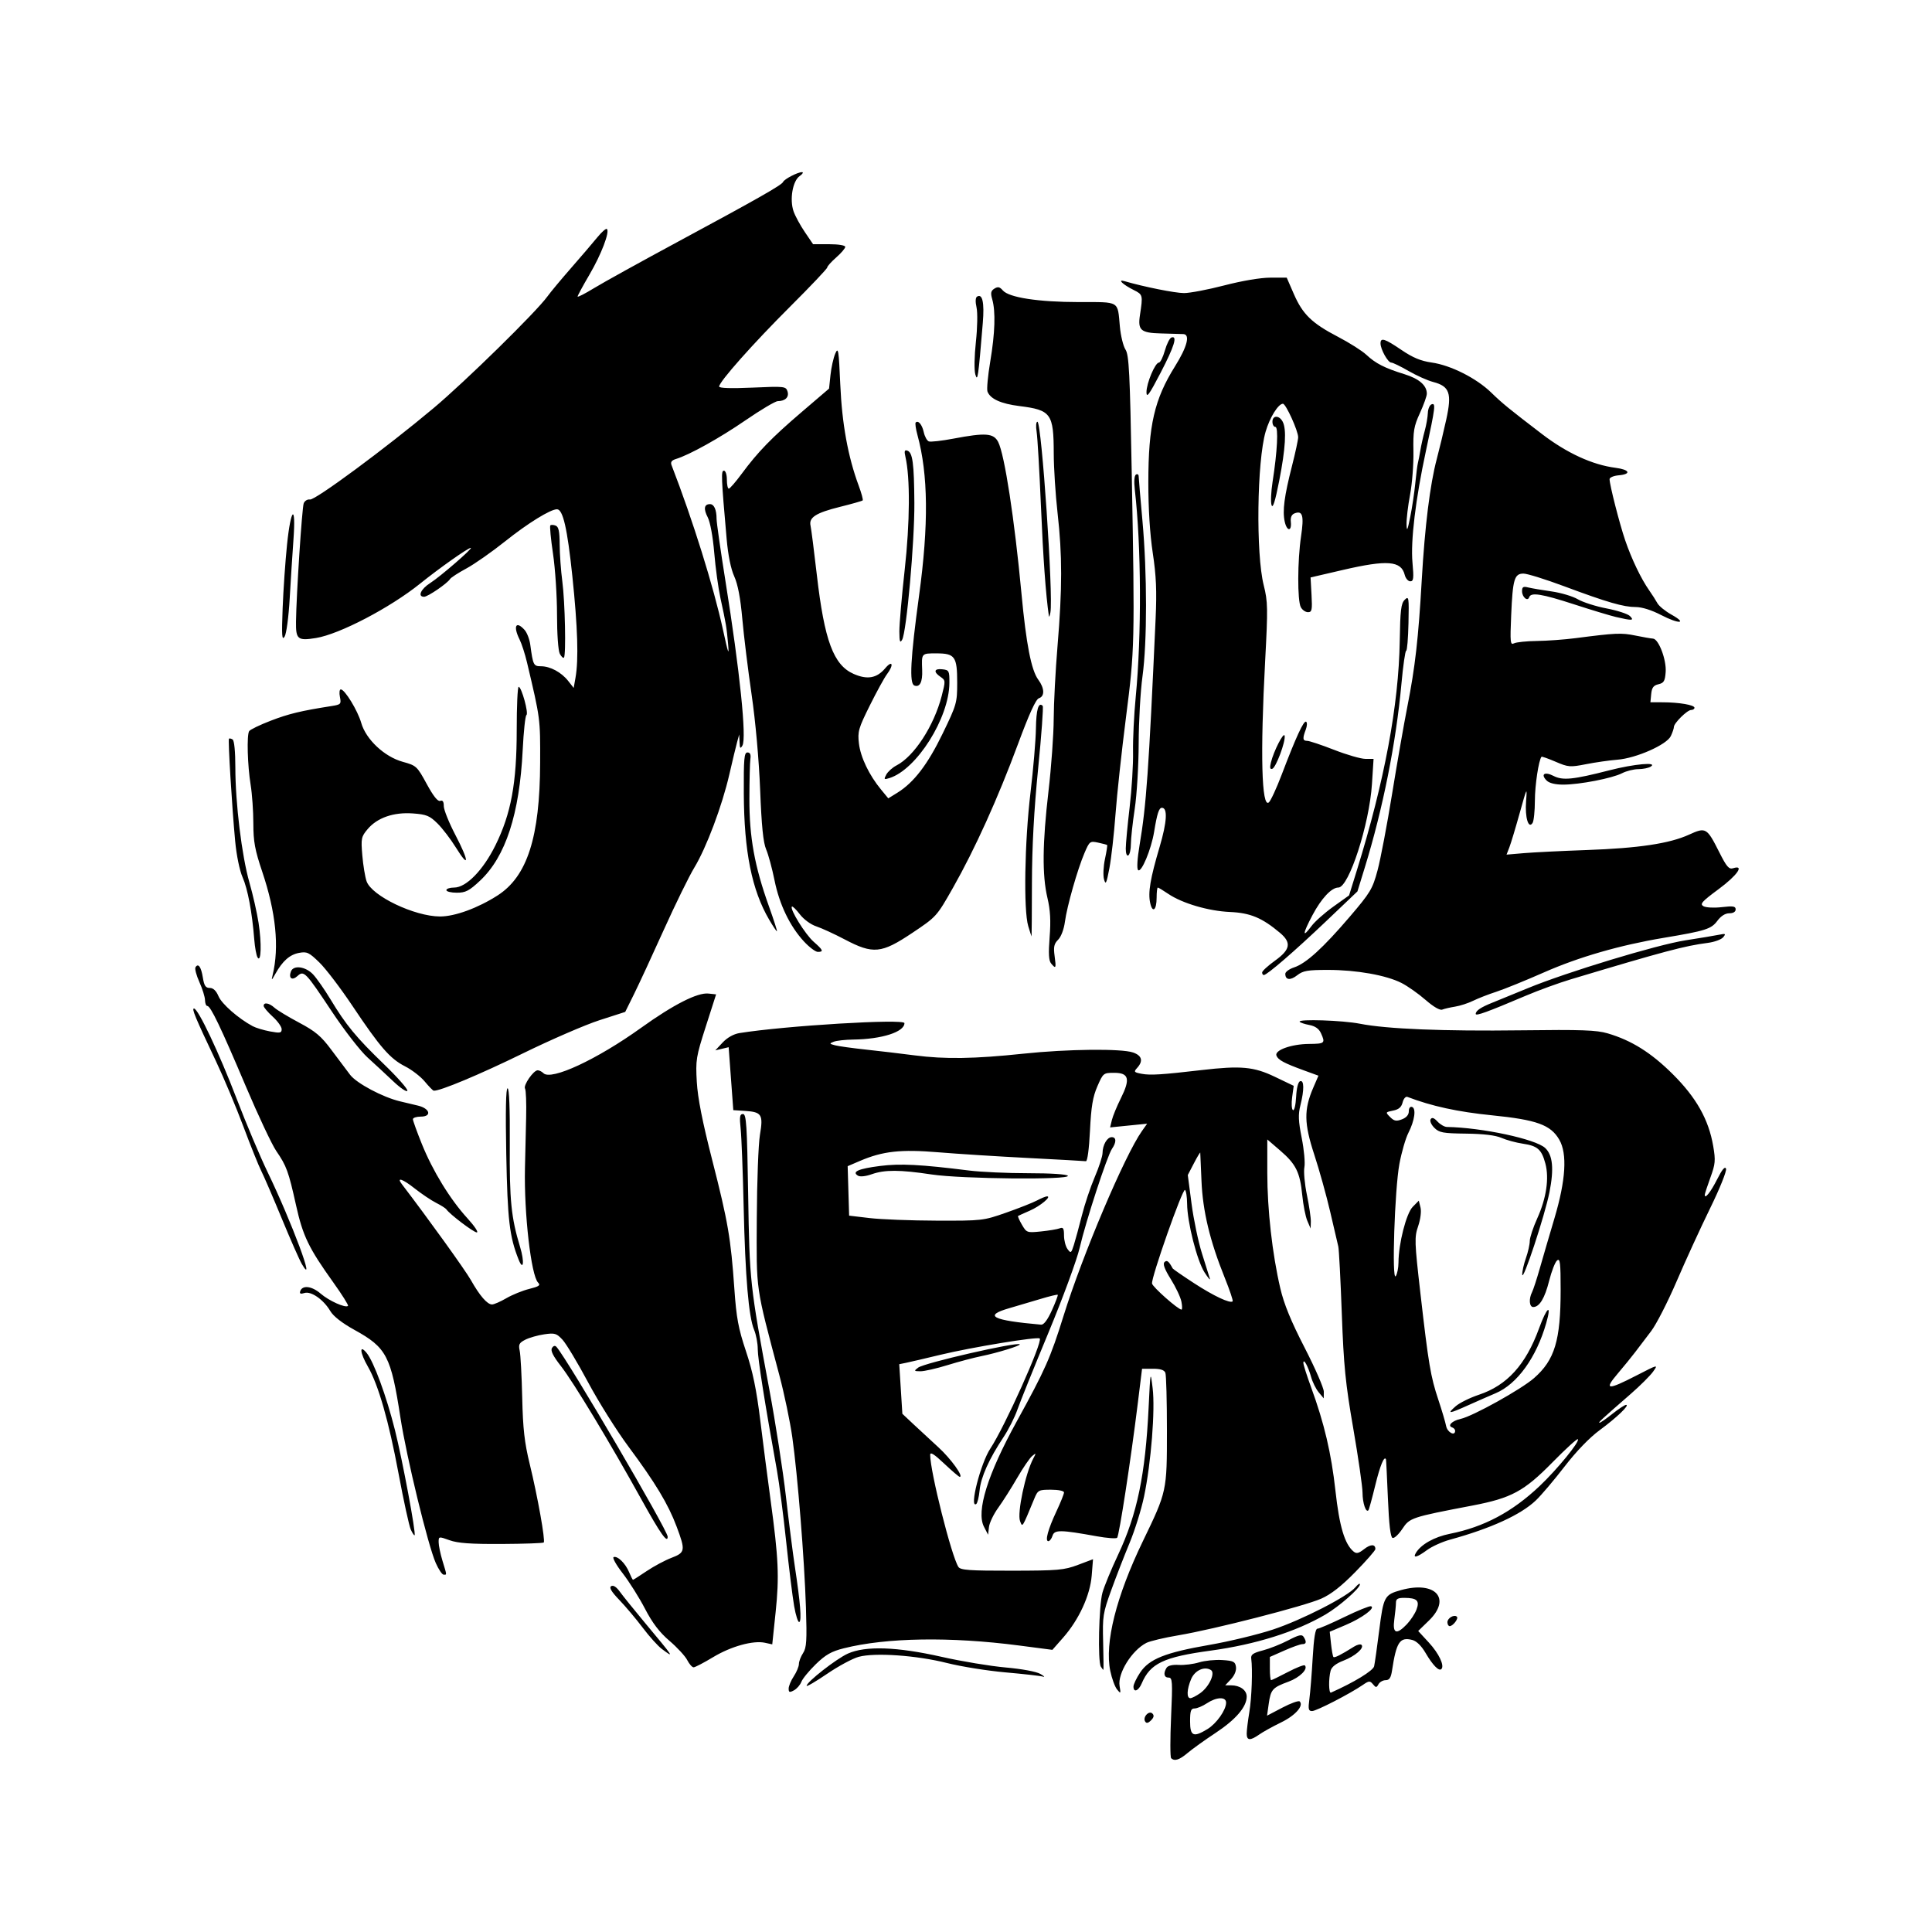 <?xml version="1.0" encoding="UTF-8" standalone="no"?>
<!-- Created with Inkscape (http://www.inkscape.org/) -->

<svg
   xmlns:dc="http://purl.org/dc/elements/1.1/"
   xmlns:cc="http://creativecommons.org/ns#"
   xmlns:rdf="http://www.w3.org/1999/02/22-rdf-syntax-ns#"
   xmlns:svg="http://www.w3.org/2000/svg"
   xmlns="http://www.w3.org/2000/svg"
   xmlns:sodipodi="http://sodipodi.sourceforge.net/DTD/sodipodi-0.dtd"
   xmlns:inkscape="http://www.inkscape.org/namespaces/inkscape"
   version="1.1"
   id="svg2"
   width="600"
   height="600"
   viewBox="0 0 600 600"
   sodipodi:docname="juicehead.svg"
   inkscape:version="0.92.4 (5da689c313, 2019-01-14)">
  <defs
     id="defs6" />
  <sodipodi:namedview
     pagecolor="#ffffff"
     bordercolor="#666666"
     borderopacity="1"
     objecttolerance="10"
     gridtolerance="10"
     guidetolerance="10"
     inkscape:pageopacity="0"
     inkscape:pageshadow="2"
     inkscape:window-width="640"
     inkscape:window-height="480"
     id="namedview4"
     showgrid="false"
     fit-margin-top="0"
     fit-margin-left="0"
     fit-margin-right="0"
     fit-margin-bottom="0"
     inkscape:zoom="0.34"
     inkscape:cx="186.45988"
     inkscape:cy="304.11765"
     inkscape:current-layer="svg2" />
  <path
     style="fill:#000000;stroke-width:1"
     d="m 363.704,546.008 c -0.307,-0.307 -0.312,-6.061 -0.012,-12.787 0.493,-11.055 0.419,-12.229 -0.774,-12.229 -1.427,0 -1.701,-1.358 -0.618,-3.066 0.416,-0.656 1.877,-0.993 3.784,-0.874 1.709,0.107 4.545,-0.248 6.304,-0.789 1.758,-0.541 4.995,-0.867 7.193,-0.724 3.495,0.226 4.029,0.494 4.262,2.135 0.16,1.132 -0.449,2.638 -1.538,3.796 l -1.803,1.92 h 1.79 c 2.813,0 4.882,1.486 4.882,3.506 0,3.182 -3.386,7.13 -9.67,11.279 -3.33,2.198 -7.219,4.985 -8.642,6.194 -2.593,2.201 -4.111,2.684 -5.155,1.64 z m 11.288,-9.028 c 2.803,-1.709 5.779,-5.926 5.784,-8.196 0,-1.908 -2.957,-1.809 -5.991,0.2 -1.319,0.873 -3.027,1.59 -3.796,1.593 -1.145,0.004 -1.399,0.73 -1.399,4.001 0,4.611 1.029,5.068 5.402,2.402 z m -2.234,-11.172 c 2.763,-1.968 4.747,-6.273 3.302,-7.167 -2.033,-1.257 -5.022,0.119 -6.156,2.834 -1.334,3.192 -1.442,5.91 -0.237,5.91 0.482,0 1.873,-0.71 3.091,-1.578 z m 14.419,12.567 c 0,-0.989 0.365,-3.956 0.806,-6.593 0.751,-4.497 1.065,-13.279 0.597,-16.712 -0.165,-1.209 0.583,-1.733 3.591,-2.515 2.09,-0.544 5.647,-1.954 7.904,-3.134 3.271,-1.71 4.241,-1.93 4.779,-1.081 0.979,1.544 0.852,2.264 -0.4,2.264 -0.605,0 -3.122,0.895 -5.594,1.988 l -4.495,1.988 v 3.606 c 0,1.984 0.175,3.606 0.388,3.606 0.213,0 2.554,-1.136 5.202,-2.523 2.648,-1.388 5.02,-2.318 5.271,-2.066 1.104,1.104 -1.564,3.766 -5.058,5.048 -4.974,1.825 -5.525,2.439 -6.15,6.852 l -0.526,3.714 4.776,-2.504 c 2.627,-1.377 5.039,-2.241 5.361,-1.919 1.336,1.336 -1.346,4.364 -5.77,6.515 -2.581,1.255 -5.648,2.954 -6.815,3.774 -2.798,1.968 -3.874,1.882 -3.868,-0.307 z m -31.547,-3.754 c -0.821,-1.329 1.199,-3.532 2.264,-2.467 0.586,0.586 0.455,1.222 -0.431,2.109 -0.901,0.901 -1.433,1.005 -1.833,0.359 z m 51.019,-7.035 c 0.277,-2.088 0.737,-7.842 1.022,-12.787 0.349,-6.055 0.824,-8.991 1.456,-8.991 0.516,0 4.29,-1.631 8.386,-3.625 4.097,-1.994 7.817,-3.502 8.267,-3.352 1.491,0.497 -2.766,3.652 -7.832,5.805 l -4.989,2.12 0.399,3.722 c 0.22,2.047 0.555,3.895 0.744,4.106 0.324,0.362 2.329,-0.644 6.399,-3.209 0.969,-0.611 2.016,-0.857 2.326,-0.546 0.954,0.954 -1.987,3.514 -5.641,4.91 -2.263,0.864 -3.638,1.941 -3.946,3.091 -0.676,2.521 -0.605,7.141 0.105,6.826 7.191,-3.196 13.085,-6.797 13.403,-8.189 0.209,-0.917 0.926,-5.984 1.592,-11.258 1.313,-10.394 1.626,-10.968 6.746,-12.39 10.67,-2.964 15.765,2.583 8.684,9.455 l -3.341,3.243 3.314,3.595 c 3.141,3.408 4.926,7.193 3.883,8.236 -0.757,0.757 -2.671,-1.197 -4.903,-5.006 -1.316,-2.246 -2.821,-3.711 -4.156,-4.046 -3.857,-0.968 -4.916,0.638 -6.259,9.5 -0.342,2.255 -0.831,2.997 -1.977,2.997 -0.837,0 -1.837,0.562 -2.222,1.249 -0.631,1.128 -0.799,1.129 -1.728,0.01 -0.925,-1.114 -1.242,-1.093 -3.137,0.211 -3.989,2.745 -14.422,8.121 -15.761,8.121 -1.137,0 -1.264,-0.576 -0.836,-3.796 z m 30.273,-23.177 c 1.153,-1.209 2.493,-3.247 2.978,-4.529 1.052,-2.783 0.173,-3.632 -3.776,-3.65 -2.004,-0.009 -2.597,0.327 -2.597,1.475 0,0.818 -0.229,3.155 -0.508,5.195 -0.61,4.449 0.639,4.932 3.904,1.51 z m -192,20.008 c 0.003,-0.785 0.72,-2.506 1.593,-3.824 0.873,-1.319 1.59,-3.04 1.593,-3.824 0.003,-0.785 0.583,-2.309 1.29,-3.387 1.086,-1.657 1.224,-3.848 0.895,-14.158 -0.478,-14.967 -2.575,-41.147 -4.239,-52.906 -0.68,-4.807 -2.482,-13.439 -4.005,-19.181 -7.482,-28.215 -7.133,-25.789 -7.019,-48.801 0.057,-11.428 0.497,-23.091 0.978,-25.918 1.063,-6.246 0.553,-7.079 -4.541,-7.408 l -3.732,-0.241 -0.722,-9.775 -0.722,-9.775 -2.075,0.492 -2.075,0.492 2.296,-2.452 c 1.418,-1.515 3.404,-2.63 5.195,-2.918 14.259,-2.289 51.25,-4.516 51.25,-3.086 0,2.737 -7.015,4.987 -15.893,5.098 -2.467,0.031 -5.186,0.33 -6.042,0.665 -1.44,0.563 -1.41,0.647 0.4,1.121 1.075,0.281 5.372,0.878 9.548,1.326 4.176,0.448 11.009,1.258 15.185,1.801 9.409,1.222 18.545,1.079 33.743,-0.528 13.685,-1.447 30.452,-1.627 34.069,-0.367 2.751,0.959 3.202,2.635 1.281,4.758 -1.138,1.258 -1.025,1.405 1.432,1.866 2.642,0.496 6.224,0.271 18.564,-1.165 12.184,-1.418 16.204,-1.051 22.727,2.075 l 5.878,2.817 -0.485,3.542 c -0.267,1.948 -0.153,3.747 0.253,3.999 0.41,0.253 0.846,-1.572 0.979,-4.098 0.145,-2.749 0.636,-4.685 1.239,-4.884 1.265,-0.417 1.305,2.677 0.097,7.474 -0.725,2.879 -0.644,4.88 0.41,10.191 0.722,3.634 1.092,7.71 0.823,9.057 -0.269,1.347 0.086,5.23 0.789,8.63 0.703,3.4 1.249,7.132 1.213,8.294 l -0.066,2.112 -1.027,-2.398 c -0.565,-1.319 -1.272,-4.897 -1.572,-7.953 -0.699,-7.123 -1.943,-9.638 -6.859,-13.87 l -3.998,-3.441 v 10.393 c 0,11.404 1.549,25.157 4.036,35.819 1.147,4.92 3.306,10.19 7.576,18.491 3.284,6.386 5.959,12.531 5.944,13.657 l -0.026,2.047 -1.561,-1.874 c -0.859,-1.031 -1.926,-3.188 -2.371,-4.795 -0.899,-3.244 -2.376,-5.922 -2.396,-4.343 -0.008,0.537 1.077,3.953 2.409,7.592 4.078,11.146 6.277,20.499 7.56,32.159 1.21,10.999 2.864,16.539 5.618,18.825 0.893,0.741 1.584,0.588 3.251,-0.724 2.04,-1.605 3.527,-1.619 3.527,-0.033 0,0.418 -2.804,3.621 -6.23,7.117 -4.323,4.411 -7.565,6.946 -10.589,8.281 -5.295,2.338 -33.293,9.523 -44.319,11.374 -4.396,0.738 -8.891,1.802 -9.99,2.365 -4.517,2.315 -8.968,9.474 -8.312,13.372 0.407,2.422 0.357,2.492 -0.786,1.085 -0.672,-0.827 -1.618,-3.416 -2.104,-5.753 -1.799,-8.665 1.836,-23.132 10.124,-40.295 7.466,-15.46 7.471,-15.485 7.471,-34.425 0,-9.126 -0.218,-17.161 -0.485,-17.857 -0.337,-0.877 -1.52,-1.264 -3.864,-1.264 h -3.379 l -1.356,10.989 c -2.142,17.355 -5.76,40.885 -6.382,41.507 -0.312,0.312 -3.164,0.099 -6.337,-0.475 -11.287,-2.039 -13.13,-2.061 -13.731,-0.167 -0.295,0.931 -0.879,1.692 -1.298,1.692 -1.108,0 -0.102,-3.693 2.546,-9.34 1.275,-2.72 2.318,-5.327 2.318,-5.794 0,-0.488 -1.719,-0.85 -4.037,-0.85 -3.86,0 -4.087,0.122 -5.195,2.797 -3.829,9.25 -3.644,8.956 -4.414,6.968 -0.957,-2.468 1.655,-14.859 4.099,-19.443 0.939,-1.762 0.911,-1.822 -0.354,-0.777 -0.755,0.623 -2.845,3.68 -4.644,6.793 -1.8,3.114 -4.446,7.284 -5.88,9.267 -1.434,1.983 -2.73,4.681 -2.879,5.994 l -0.271,2.388 -1.283,-2.488 c -2.46,-4.77 1.103,-16.216 10.187,-32.721 8.878,-16.132 10.451,-19.682 14.543,-32.814 5.902,-18.943 18.991,-49.798 24.326,-57.344 l 1.62,-2.291 -5.752,0.578 -5.752,0.578 0.551,-2.283 c 0.303,-1.255 1.558,-4.3 2.788,-6.765 2.999,-6.009 2.505,-7.905 -2.062,-7.905 -3.343,0 -3.438,0.076 -5.231,4.196 -1.428,3.28 -1.928,6.288 -2.296,13.786 -0.279,5.683 -0.796,9.54 -1.27,9.468 -0.44,-0.068 -8.531,-0.519 -17.982,-1.004 -9.45,-0.485 -21.977,-1.28 -27.837,-1.767 -11.678,-0.971 -17.249,-0.358 -24.338,2.676 l -3.824,1.637 0.227,7.682 0.227,7.682 6.394,0.755 c 3.516,0.415 12.867,0.775 20.779,0.799 14.141,0.043 14.508,8e-4 21.578,-2.477 3.956,-1.387 8.272,-3.093 9.59,-3.791 1.319,-0.699 2.723,-1.272 3.121,-1.275 1.54,-0.011 -2.137,3.043 -5.342,4.437 -1.855,0.807 -3.498,1.551 -3.651,1.654 -0.153,0.103 0.387,1.329 1.199,2.723 1.443,2.478 1.579,2.526 5.938,2.08 2.454,-0.251 5.061,-0.687 5.794,-0.968 1.084,-0.416 1.333,-0.002 1.333,2.219 0,1.501 0.491,3.401 1.091,4.221 1.019,1.394 1.148,1.312 1.961,-1.246 0.479,-1.506 1.596,-5.614 2.483,-9.131 0.887,-3.516 2.692,-8.911 4.011,-11.988 1.319,-3.077 2.408,-6.427 2.42,-7.445 0.029,-2.519 1.425,-4.942 2.847,-4.942 1.465,0 1.503,1.558 0.088,3.618 -1.497,2.181 -8.13,22.497 -10.039,30.747 -0.864,3.736 -5.231,15.604 -9.704,26.373 -4.473,10.769 -8.807,21.517 -9.632,23.884 -0.825,2.367 -2.762,6.206 -4.305,8.531 -4.499,6.779 -7.039,12.429 -7.434,16.537 -0.202,2.105 -0.681,4.021 -1.064,4.257 -2.21,1.366 1.377,-12.672 4.407,-17.252 4.488,-6.782 16.329,-33.174 15.332,-34.172 -0.645,-0.645 -21.072,2.708 -30.824,5.059 -4.615,1.113 -9.385,2.227 -10.599,2.476 l -2.207,0.453 0.484,7.7 0.484,7.7 3.401,3.197 c 1.871,1.758 5.385,5.01 7.81,7.226 3.865,3.532 7.915,9.157 6.593,9.157 -0.257,0 -2.424,-1.85 -4.816,-4.112 -3.142,-2.972 -4.348,-3.72 -4.348,-2.698 0,5.19 6.614,31.453 8.759,34.781 0.645,1 3.39,1.195 16.586,1.178 14.353,-0.019 16.248,-0.184 20.518,-1.793 l 4.704,-1.772 -0.408,5.087 c -0.493,6.146 -3.963,13.688 -8.857,19.249 l -3.353,3.81 -10.383,-1.353 c -21.292,-2.775 -41.152,-2.457 -54.397,0.87 -3.85,0.967 -5.66,1.996 -8.685,4.936 -2.102,2.043 -4.124,4.51 -4.494,5.483 -0.37,0.973 -1.409,2.163 -2.309,2.644 -1.366,0.731 -1.636,0.64 -1.631,-0.551 z M 326.675,406.93 c 1.138,-2.515 1.956,-4.686 1.818,-4.824 -0.138,-0.138 -2.546,0.444 -5.351,1.294 -2.805,0.85 -7.167,2.14 -9.695,2.867 -8.147,2.342 -5.388,3.773 9.875,5.122 0.836,0.074 2.005,-1.48 3.353,-4.459 z m 40.219,-2.718 c -0.275,-1.372 -1.755,-4.504 -3.291,-6.959 -1.923,-3.075 -2.535,-4.721 -1.965,-5.29 0.753,-0.753 1.344,-0.299 2.545,1.957 0.117,0.22 3.093,2.276 6.614,4.57 6.12,3.987 11.261,6.406 12.015,5.652 0.194,-0.194 -0.92,-3.508 -2.475,-7.365 -4.593,-11.39 -6.817,-20.655 -7.203,-30.008 -0.19,-4.603 -0.363,-8.559 -0.383,-8.791 -0.021,-0.232 -0.9,1.235 -1.955,3.259 l -1.917,3.681 1.165,8.896 c 0.641,4.893 2.096,11.842 3.233,15.443 1.138,3.601 2.24,7.113 2.449,7.803 0.209,0.691 -0.534,-0.171 -1.652,-1.914 -2.335,-3.641 -5.361,-15.565 -5.405,-21.303 -0.017,-2.144 -0.316,-4.076 -0.665,-4.291 -0.766,-0.473 -10.558,27.355 -10.228,29.068 0.215,1.116 8.101,8.088 9.148,8.088 0.258,0 0.245,-1.123 -0.03,-2.495 z m -14.885,119.56 c 0,-0.669 0.925,-2.614 2.055,-4.322 2.801,-4.233 7.786,-6.228 21.521,-8.613 6.154,-1.069 15.028,-3.212 19.72,-4.762 8.994,-2.972 23.272,-10.292 25.634,-13.143 0.769,-0.928 1.399,-1.334 1.399,-0.901 0,1.223 -6.48,6.898 -10.703,9.373 -9.16,5.368 -21.707,9.313 -35.65,11.21 -14.601,1.986 -18.776,3.97 -21.41,10.177 -1.005,2.368 -2.565,2.965 -2.565,0.982 z m -101.498,-0.231 c 0,-1.178 9.24,-8.401 12.787,-9.995 5.506,-2.475 15.26,-2.138 29.171,1.007 6.154,1.391 15.085,2.874 19.847,3.295 5.064,0.448 9.543,1.28 10.789,2.006 1.172,0.682 1.519,1.056 0.771,0.83 -0.748,-0.226 -5.963,-0.816 -11.588,-1.311 -5.626,-0.495 -13.825,-1.809 -18.22,-2.918 -9.411,-2.375 -22.374,-3.28 -27.396,-1.913 -1.881,0.512 -6.287,2.883 -9.79,5.269 -3.503,2.386 -6.37,4.065 -6.37,3.731 z m 91.369,-5.945 c -0.993,-1.569 -0.617,-18.985 0.496,-22.977 0.552,-1.978 2.736,-7.275 4.854,-11.77 5.931,-12.587 8.48,-24.873 9.483,-45.696 0.553,-11.476 0.573,-11.574 1.249,-6.07 0.829,6.746 -0.473,23.191 -2.665,33.671 -0.84,4.013 -2.854,10.487 -4.477,14.385 -1.623,3.899 -4.19,10.505 -5.704,14.681 -2.589,7.141 -2.739,8.103 -2.526,16.185 0.125,4.726 0.158,8.592 0.075,8.591 -0.084,-5.4e-4 -0.437,-0.451 -0.785,-1 z m -128.458,-2.055 c -0.641,-1.24 -3.122,-3.926 -5.512,-5.968 -3.107,-2.655 -5.279,-5.505 -7.617,-9.999 -1.799,-3.457 -4.918,-8.408 -6.933,-11.002 -2.014,-2.594 -3.265,-4.849 -2.78,-5.011 1.246,-0.415 3.666,1.961 4.81,4.723 0.533,1.287 1.069,2.34 1.192,2.34 0.122,0 2.038,-1.222 4.257,-2.715 2.219,-1.493 5.672,-3.34 7.673,-4.105 4.316,-1.648 4.417,-2.258 1.606,-9.745 -2.61,-6.953 -6.616,-13.605 -14.908,-24.757 -3.662,-4.925 -9.311,-13.916 -12.554,-19.98 -3.242,-6.064 -6.821,-12.025 -7.953,-13.246 -1.858,-2.006 -2.409,-2.17 -5.682,-1.694 -1.993,0.29 -4.637,1.041 -5.875,1.67 -1.913,0.972 -2.176,1.485 -1.75,3.422 0.275,1.254 0.627,7.796 0.782,14.537 0.224,9.746 0.702,13.977 2.33,20.649 2.445,10.017 4.911,23.815 4.355,24.371 -0.218,0.218 -6.123,0.426 -13.121,0.461 -9.548,0.048 -13.572,-0.241 -16.12,-1.16 -3.365,-1.213 -3.397,-1.207 -3.397,0.611 0,1.01 0.536,3.601 1.19,5.759 1.427,4.705 1.395,4.323 0.363,4.323 -0.464,0 -1.563,-1.624 -2.441,-3.61 -2.422,-5.474 -9.105,-32.968 -10.973,-45.141 -2.94,-19.158 -4.298,-21.755 -14.247,-27.246 -3.867,-2.134 -6.575,-4.243 -7.53,-5.862 -2.104,-3.567 -5.977,-6.269 -8.043,-5.613 -1.196,0.38 -1.564,0.224 -1.308,-0.555 0.652,-1.977 3.602,-1.631 6.346,0.744 2.599,2.249 7.751,4.554 8.501,3.804 0.204,-0.204 -1.841,-3.463 -4.544,-7.242 -7.691,-10.752 -9.477,-14.45 -11.601,-24.018 -2.332,-10.503 -2.952,-12.206 -6.131,-16.827 -1.353,-1.966 -5.615,-11.02 -9.473,-20.12 -7.808,-18.42 -10.931,-24.935 -11.951,-24.935 -0.377,0 -0.697,-0.809 -0.712,-1.798 -0.014,-0.989 -0.797,-3.511 -1.74,-5.604 -0.943,-2.093 -1.491,-4.167 -1.218,-4.608 0.858,-1.388 1.755,-0.132 2.288,3.201 0.405,2.534 0.859,3.214 2.144,3.214 1.081,0 1.998,0.874 2.725,2.597 1.002,2.377 6.195,6.922 10.6,9.278 0.983,0.526 3.41,1.259 5.395,1.63 3.134,0.585 3.608,0.494 3.608,-0.693 0,-0.752 -1.259,-2.512 -2.797,-3.912 -1.538,-1.4 -2.797,-2.896 -2.797,-3.325 0,-1.216 1.719,-0.919 3.379,0.583 0.829,0.75 4.273,2.833 7.655,4.629 5.058,2.687 6.829,4.182 9.984,8.427 2.11,2.838 4.737,6.335 5.838,7.77 2.038,2.656 10.167,6.974 15.501,8.234 1.538,0.363 4.054,0.964 5.59,1.334 3.72,0.897 4.355,3.407 0.863,3.407 -1.351,0 -2.456,0.365 -2.456,0.811 0,0.446 1.247,3.904 2.771,7.684 3.389,8.404 8.782,17.2 14.144,23.067 2.213,2.422 3.532,4.403 2.93,4.403 -0.979,0 -8.457,-5.669 -9.456,-7.169 -0.22,-0.33 -1.658,-1.239 -3.197,-2.02 -1.538,-0.781 -4.56,-2.815 -6.714,-4.52 -3.684,-2.916 -5.661,-3.569 -3.925,-1.296 8.259,10.81 19.702,26.711 21.438,29.789 2.759,4.892 5.099,7.592 6.58,7.592 0.614,0 2.62,-0.875 4.456,-1.945 1.836,-1.07 5.034,-2.368 7.105,-2.884 3.064,-0.764 3.575,-1.13 2.741,-1.964 -2.169,-2.169 -4.389,-21.541 -4.075,-35.563 0.093,-4.176 0.258,-11.241 0.366,-15.701 0.108,-4.46 -0.045,-8.498 -0.339,-8.974 -0.621,-1.005 2.611,-5.694 3.925,-5.694 0.489,0 1.293,0.405 1.788,0.899 2.377,2.377 16.568,-4.22 30.365,-14.116 10.034,-7.197 17.475,-10.978 20.886,-10.613 l 2.372,0.254 -3.205,9.99 c -3.019,9.41 -3.181,10.407 -2.791,17.183 0.29,5.025 1.739,12.37 4.811,24.375 4.878,19.067 5.764,24.223 6.86,39.96 0.625,8.97 1.232,12.228 3.602,19.322 2.118,6.342 3.262,11.883 4.453,21.578 0.882,7.175 2.315,18.26 3.185,24.634 2.467,18.074 2.727,23.8 1.577,34.763 l -1.055,10.056 -2.238,-0.492 c -3.669,-0.806 -10.548,1.097 -16.128,4.463 -2.88,1.737 -5.606,3.158 -6.058,3.158 -0.452,0 -1.347,-1.015 -1.989,-2.255 z m -7.876,-3.439 c -1.215,-0.906 -3.877,-3.862 -5.917,-6.568 -2.04,-2.706 -5.306,-6.586 -7.259,-8.622 -2.522,-2.629 -3.261,-3.88 -2.553,-4.318 0.634,-0.392 1.605,0.228 2.669,1.704 0.92,1.276 4.372,5.556 7.671,9.512 9.305,11.157 9.376,11.266 5.389,8.292 z m 243.964,-8.317 c 0,-1.288 2.127,-2.51 2.946,-1.691 0.569,0.569 -1.237,2.915 -2.244,2.915 -0.386,0 -0.701,-0.551 -0.701,-1.224 z M 246.628,498.786 c -0.512,-2.951 -1.632,-12.019 -2.489,-20.151 -0.856,-8.132 -2.141,-18.022 -2.854,-21.978 -3.798,-21.072 -5.957,-34.722 -5.958,-37.664 -6.7e-4,-1.814 -0.51,-4.518 -1.133,-6.007 -1.699,-4.066 -2.75,-16.449 -3.247,-38.246 -0.246,-10.769 -0.664,-21.648 -0.93,-24.176 -0.398,-3.78 -0.269,-4.595 0.724,-4.595 1.043,0 1.262,3.405 1.607,24.975 0.434,27.121 0.55,28.197 6.569,60.539 1.922,10.33 4.238,25.255 5.146,33.167 0.908,7.912 2.169,17.802 2.802,21.978 1.698,11.204 2.134,16.635 1.372,17.106 -0.373,0.23 -1.097,-1.996 -1.609,-4.947 z m 193.052,-16.455 c 1.55,-2.668 5.729,-5.029 10.618,-6.002 10.574,-2.103 19.359,-6.784 27.876,-14.852 5.456,-5.168 12.53,-13.841 11.847,-14.524 -0.229,-0.229 -3.785,3.014 -7.904,7.207 -8.815,8.974 -12.735,11.087 -24.863,13.406 -18.952,3.623 -19.466,3.794 -21.744,7.237 -1.142,1.725 -2.505,2.995 -3.029,2.821 -0.651,-0.215 -1.111,-4.096 -1.45,-12.239 -0.273,-6.558 -0.543,-12.035 -0.599,-12.171 -0.525,-1.256 -1.824,1.885 -3.322,8.03 -0.992,4.071 -1.952,7.572 -2.133,7.779 -0.767,0.877 -1.817,-2.231 -1.829,-5.412 -0.008,-1.891 -1.301,-10.882 -2.876,-19.98 -2.435,-14.065 -2.968,-19.414 -3.564,-35.723 -0.385,-10.549 -0.873,-19.9 -1.083,-20.779 -0.21,-0.879 -1.343,-5.734 -2.517,-10.789 -1.174,-5.055 -3.405,-13.059 -4.956,-17.787 -3.175,-9.675 -3.241,-13.958 -0.316,-20.734 l 1.621,-3.756 -4.55,-1.659 c -6.131,-2.236 -7.981,-3.231 -8.495,-4.572 -0.647,-1.686 4.632,-3.583 10.093,-3.628 4.948,-0.041 5.148,-0.221 3.72,-3.357 -0.622,-1.365 -1.793,-2.186 -3.605,-2.526 -1.476,-0.277 -2.825,-0.732 -2.998,-1.012 -0.555,-0.898 13.341,-0.438 18.713,0.62 8.329,1.64 25.898,2.357 50.154,2.047 18.611,-0.238 23.319,-0.073 26.773,0.942 7.418,2.178 13.504,5.99 20.217,12.663 7.324,7.281 11.161,14.099 12.573,22.345 0.767,4.477 0.671,5.546 -0.882,9.805 -0.959,2.629 -1.743,5.035 -1.743,5.345 0,1.46 1.844,-0.865 3.882,-4.897 1.535,-3.035 2.402,-4.062 2.723,-3.226 0.263,0.686 -1.917,6.112 -4.944,12.303 -2.979,6.091 -7.663,16.307 -10.409,22.702 -2.747,6.395 -6.307,13.349 -7.913,15.454 -1.605,2.105 -3.818,5.017 -4.917,6.471 -1.099,1.454 -3.56,4.479 -5.469,6.723 -4.344,5.106 -3.202,5.218 5.827,0.572 6.754,-3.475 6.802,-3.486 5.18,-1.208 -0.901,1.265 -4.016,4.372 -6.923,6.904 -9.187,8.004 -10.215,8.953 -9.716,8.977 0.268,0.013 2.066,-1.232 3.996,-2.766 1.93,-1.534 3.841,-2.793 4.248,-2.797 1.253,-0.013 -2.882,3.952 -8.197,7.86 -3.148,2.315 -7.272,6.59 -10.912,11.313 -3.218,4.176 -7.235,8.911 -8.925,10.522 -4.666,4.448 -13.97,8.699 -26.65,12.178 -2.418,0.663 -5.634,2.121 -7.148,3.239 -3.038,2.243 -4.465,2.626 -3.481,0.933 z m 12.227,-37.994 c 0,-0.403 -0.423,-0.874 -0.941,-1.046 -1.557,-0.519 -0.008,-2.057 2.662,-2.644 3.793,-0.833 18.769,-9.156 22.776,-12.658 6.433,-5.621 8.269,-11.71 8.269,-27.412 0,-8.471 -0.174,-9.904 -1.107,-9.13 -0.609,0.505 -1.714,3.337 -2.456,6.292 -1.371,5.46 -3.013,8.17 -4.952,8.17 -1.221,0 -1.424,-2.532 -0.369,-4.606 0.388,-0.763 1.472,-4.085 2.409,-7.382 0.937,-3.297 2.987,-10.31 4.556,-15.584 3.517,-11.827 4.023,-20.008 1.507,-24.375 -2.67,-4.634 -6.982,-6.196 -20.98,-7.6 -10.547,-1.058 -18.703,-2.836 -26.203,-5.715 -0.53,-0.203 -1.189,0.557 -1.477,1.703 -0.374,1.492 -1.201,2.206 -2.961,2.558 -2.399,0.48 -2.415,0.514 -0.921,2.008 1.239,1.239 1.916,1.37 3.661,0.706 1.387,-0.527 2.141,-1.407 2.141,-2.499 0,-0.994 0.409,-1.547 0.999,-1.349 1.345,0.453 0.814,4.236 -1.13,8.046 -0.86,1.686 -2.113,6.005 -2.785,9.596 -1.475,7.892 -2.421,36.724 -1.145,34.902 0.462,-0.659 0.845,-2.563 0.851,-4.229 0.024,-5.875 2.417,-15.247 4.414,-17.282 l 1.895,-1.931 0.53,2.112 c 0.307,1.223 -1.6e-4,3.667 -0.73,5.808 -1.178,3.457 -1.133,4.802 0.689,20.727 2.532,22.133 3.175,25.962 5.573,33.157 1.099,3.297 2.191,6.983 2.427,8.192 0.387,1.982 2.796,3.244 2.796,1.465 z m 0.149,-7.602 c 1.181,-1.04 4.43,-2.65 7.22,-3.579 8.763,-2.916 14.57,-9.319 18.686,-20.604 2.454,-6.728 4.011,-7.878 2.231,-1.648 -3.051,10.682 -9.013,18.947 -15.706,21.776 -1.864,0.788 -5.677,2.459 -8.473,3.714 -6.133,2.753 -6.757,2.807 -3.957,0.341 z m 20.691,-40.915 c -0.034,-0.934 0.478,-3.227 1.138,-5.095 0.659,-1.869 1.199,-4.26 1.199,-5.313 0,-1.053 1.052,-4.235 2.337,-7.07 2.81,-6.197 3.733,-12.451 2.509,-16.996 -1.182,-4.391 -2.421,-5.481 -7.005,-6.165 -2.11,-0.315 -5.094,-1.124 -6.633,-1.799 -1.851,-0.811 -5.561,-1.259 -10.967,-1.323 -7.22,-0.085 -8.369,-0.296 -9.887,-1.814 -0.961,-0.961 -1.462,-2.132 -1.137,-2.658 0.41,-0.664 1.035,-0.452 2.126,0.719 0.85,0.912 2.161,1.669 2.913,1.681 10.818,0.175 27.542,3.752 30.522,6.528 2.362,2.201 2.778,6.461 1.34,13.723 -1.444,7.291 -8.36,28.217 -8.455,25.581 z M 199.255,465.761 c -9.885,-17.851 -21.126,-36.472 -25.069,-41.525 -2.447,-3.136 -3.263,-4.785 -2.767,-5.588 0.455,-0.736 0.953,-0.858 1.409,-0.346 3.382,3.802 34.526,56.953 34.526,58.923 0,2.276 -2.267,-0.933 -8.099,-11.464 z m -71.688,9.249 c -0.509,-1.118 -2.216,-8.94 -3.792,-17.382 -3.053,-16.353 -6.267,-27.564 -9.523,-33.22 -2.463,-4.278 -2.738,-7.058 -0.423,-4.282 2.227,2.671 6.176,13.413 8.841,24.05 2.321,9.263 6.585,32.106 6.086,32.604 -0.145,0.145 -0.68,-0.652 -1.189,-1.77 z M 285.143,424.726 c 1.928,-1.461 30.689,-8.053 31.553,-7.232 0.404,0.384 -7.056,2.684 -11.84,3.65 -2.418,0.488 -7.201,1.755 -10.631,2.816 -3.429,1.061 -7.205,1.917 -8.392,1.903 -2.013,-0.024 -2.059,-0.1 -0.691,-1.136 z M 93.734,392.551 c -0.722,-1.225 -3.525,-7.586 -6.229,-14.136 -2.704,-6.55 -5.573,-13.203 -6.377,-14.785 -0.803,-1.582 -3.3,-7.791 -5.547,-13.797 -2.247,-6.006 -6.102,-15.177 -8.565,-20.379 -6.433,-13.587 -7.543,-16.252 -6.767,-16.252 1.273,0 7.829,13.862 13.229,27.972 2.944,7.692 7.266,17.942 9.605,22.777 7.481,15.467 15.325,36.531 10.651,28.601 z m 67.306,-1.426 c -2.819,-7.109 -3.425,-12.283 -3.815,-32.569 -0.258,-13.44 -0.118,-20.579 0.403,-20.579 0.511,0 0.76,6.264 0.691,17.382 -0.108,17.442 0.428,22.789 3.2,31.902 1.41,4.634 1.032,7.677 -0.48,3.864 z m 105.381,-26.021 c -1.957,-1.209 0.198,-2.151 6.866,-3.001 6.283,-0.801 12.593,-0.478 27.713,1.418 3.636,0.456 11.903,0.829 18.372,0.829 6.979,0 11.963,0.325 12.256,0.799 0.815,1.319 -32.998,0.996 -42.288,-0.404 -9.878,-1.489 -14.565,-1.507 -18.63,-0.073 -1.907,0.673 -3.621,0.846 -4.29,0.433 z M 122.147,335.826 c -2.231,-2.114 -5.848,-5.467 -8.037,-7.451 -2.189,-1.984 -7.138,-8.356 -10.999,-14.16 -8.311,-12.495 -8.724,-12.919 -10.777,-11.062 -1.636,1.48 -2.784,0.629 -1.979,-1.468 0.786,-2.049 4.56,-1.54 6.877,0.927 1.135,1.209 3.582,4.715 5.437,7.792 4.787,7.939 7.954,11.78 16.576,20.1 4.168,4.022 7.438,7.73 7.269,8.239 -0.17,0.51 -2.135,-0.803 -4.366,-2.917 z m 9.763,0.047 c -1.275,-1.533 -4.022,-3.65 -6.104,-4.705 -4.657,-2.36 -7.772,-5.937 -16.341,-18.766 -3.67,-5.494 -8.291,-11.564 -10.269,-13.488 -3.231,-3.143 -3.874,-3.446 -6.332,-2.985 -2.883,0.541 -5.113,2.511 -7.336,6.483 -1.198,2.141 -1.29,2.184 -0.859,0.4 2.102,-8.696 1.018,-19.479 -3.225,-32.077 -2.29,-6.799 -2.762,-9.363 -2.767,-15.033 -0.003,-3.76 -0.38,-9.142 -0.838,-11.961 -0.976,-6.015 -1.239,-15.423 -0.466,-16.674 0.297,-0.481 3.321,-1.943 6.719,-3.25 5.579,-2.146 9.347,-3.054 18.856,-4.544 2.915,-0.457 3.06,-0.614 2.617,-2.828 -0.258,-1.29 -0.136,-2.345 0.272,-2.345 1.24,0 5.25,6.57 6.342,10.39 1.471,5.149 7.208,10.527 12.904,12.098 4.218,1.163 4.442,1.37 7.439,6.877 2.07,3.802 3.456,5.538 4.196,5.254 0.765,-0.294 1.105,0.211 1.105,1.64 0,1.135 1.631,5.182 3.624,8.993 4.267,8.158 4.351,10.667 0.128,3.851 -1.617,-2.61 -4.196,-5.982 -5.731,-7.491 -2.425,-2.385 -3.424,-2.791 -7.627,-3.095 -5.987,-0.433 -11.063,1.331 -14.051,4.881 -1.986,2.361 -2.092,2.883 -1.648,8.138 0.261,3.089 0.857,6.713 1.325,8.055 1.584,4.543 14.868,10.908 22.81,10.929 4.582,0.012 11.759,-2.61 17.86,-6.524 9.242,-5.93 13.15,-18.106 13.231,-41.217 0.048,-13.811 0.083,-13.547 -4.076,-31.142 -0.62,-2.623 -1.654,-5.825 -2.298,-7.116 -2.083,-4.174 -1.159,-5.978 1.536,-3 0.746,0.825 1.545,2.893 1.774,4.595 0.858,6.367 1.019,6.692 3.326,6.697 2.882,0.006 6.335,1.868 8.448,4.554 l 1.709,2.173 0.562,-3.166 c 0.999,-5.628 0.69,-15.595 -0.977,-31.53 -1.553,-14.841 -2.919,-20.786 -4.776,-20.786 -2.035,0 -9.05,4.333 -16.011,9.89 -4.153,3.315 -9.607,7.136 -12.119,8.491 -2.513,1.355 -4.796,2.832 -5.075,3.283 -0.844,1.365 -6.906,5.509 -8.059,5.509 -2.111,0 -1.032,-2.407 1.918,-4.282 3.112,-1.977 13.406,-10.903 12.574,-10.903 -0.846,0 -9.696,6.244 -15.733,11.101 -9.328,7.504 -25.013,15.7 -32.322,16.89 -5.684,0.925 -6.294,0.43 -6.223,-5.054 0.108,-8.4 1.867,-35.391 2.395,-36.768 0.3,-0.781 1.174,-1.316 1.941,-1.187 1.616,0.27 23.612,-15.992 38.367,-28.366 9.885,-8.29 31.911,-29.891 35.371,-34.688 0.985,-1.366 4.309,-5.359 7.386,-8.873 3.077,-3.514 6.723,-7.777 8.102,-9.472 1.379,-1.695 2.729,-2.872 2.998,-2.614 0.932,0.889 -1.762,7.931 -5.426,14.18 -2.022,3.45 -3.677,6.506 -3.677,6.792 0,0.286 2.3,-0.887 5.111,-2.608 2.811,-1.721 14.589,-8.236 26.174,-14.479 24.581,-13.247 32.148,-17.549 32.523,-18.49 0.348,-0.874 4.528,-3.046 5.86,-3.046 0.559,0 0.239,0.545 -0.712,1.211 -2.174,1.522 -3.164,7.265 -1.89,10.951 0.499,1.442 2.066,4.33 3.484,6.417 l 2.577,3.795 4.995,0.002 c 2.895,8.8e-4 4.995,0.348 4.995,0.825 0,0.453 -1.259,1.929 -2.797,3.28 -1.538,1.351 -2.797,2.755 -2.797,3.12 0,0.365 -5.163,5.812 -11.473,12.105 -11.539,11.507 -22.093,23.388 -22.093,24.87 0,0.514 3.688,0.634 10.355,0.337 9.941,-0.442 10.375,-0.395 10.875,1.178 0.559,1.763 -0.683,3.004 -3.027,3.025 -0.758,0.006 -5.258,2.677 -10.001,5.933 -8.099,5.562 -17.438,10.756 -21.646,12.039 -1.312,0.4 -1.706,0.955 -1.343,1.892 6.624,17.124 13.054,37.72 16.007,51.276 1.592,7.306 1.911,8.182 1.559,4.274 -0.486,-5.39 -0.602,-6.088 -2.379,-14.264 -0.669,-3.077 -1.535,-9.407 -1.925,-14.067 -0.417,-4.987 -1.249,-9.518 -2.022,-11.012 -1.366,-2.641 -1.114,-4.091 0.712,-4.091 1.263,0 2.036,1.74 2.036,4.585 0,1.131 1.241,9.823 2.758,19.315 4.482,28.04 6.618,48.763 5.266,51.081 -0.642,1.101 -0.802,0.912 -0.889,-1.055 l -0.106,-2.398 -0.658,2.398 c -0.362,1.319 -1.442,5.814 -2.4,9.99 -2.242,9.772 -7.138,22.802 -10.889,28.975 -1.621,2.668 -5.881,11.356 -9.467,19.306 -3.586,7.95 -7.75,16.94 -9.253,19.976 l -2.734,5.521 -7.992,2.576 c -4.396,1.417 -15.112,6.062 -23.813,10.323 -13.383,6.553 -25.907,11.787 -27.675,11.565 -0.253,-0.032 -1.502,-1.312 -2.777,-2.845 z m 326.391,-20.987 c 0,-1.001 1.567,-2.059 5.195,-3.506 1.758,-0.701 6.679,-2.714 10.934,-4.472 12.019,-4.966 40.148,-13.507 49.005,-14.88 4.396,-0.681 9.064,-1.458 10.374,-1.725 2.104,-0.429 2.26,-0.339 1.333,0.777 -0.577,0.695 -2.727,1.478 -4.779,1.741 -7.126,0.912 -13.565,2.625 -42.492,11.305 -3.736,1.121 -10.039,3.415 -14.005,5.098 -11.975,5.079 -15.565,6.385 -15.565,5.662 z m -15.587,-4.356 c -2.196,-1.92 -5.553,-4.285 -7.46,-5.256 -4.748,-2.419 -13.991,-4.06 -22.869,-4.06 -6.282,0 -7.735,0.252 -9.512,1.65 -2.147,1.689 -3.712,1.505 -3.712,-0.437 0,-0.599 1.228,-1.495 2.73,-1.991 3.713,-1.226 8.976,-6.015 17.267,-15.713 6.422,-7.512 7.094,-8.632 8.648,-14.409 0.927,-3.445 2.959,-14.123 4.516,-23.728 1.557,-9.606 3.694,-21.833 4.749,-27.173 2.412,-12.202 3.423,-21.1 4.465,-39.278 0.956,-16.693 2.573,-29.72 4.667,-37.594 0.813,-3.059 2.138,-8.571 2.945,-12.248 1.793,-8.18 1.048,-10.327 -4.05,-11.66 -1.756,-0.459 -5.212,-2.004 -7.679,-3.432 -2.467,-1.429 -4.883,-2.597 -5.367,-2.597 -1.019,0 -3.32,-4.127 -3.32,-5.954 0,-1.912 1.284,-1.511 6.495,2.027 3.543,2.406 6.021,3.437 9.411,3.916 5.897,0.834 13.871,4.856 18.459,9.312 3.506,3.405 5.444,4.988 15.813,12.918 7.713,5.898 15.634,9.535 22.771,10.455 4.461,0.575 5.057,1.98 0.993,2.339 -1.548,0.136 -2.811,0.676 -2.808,1.199 0.01,1.779 3.102,13.872 4.859,19.009 1.977,5.78 4.939,11.954 7.439,15.508 0.928,1.319 2.078,3.117 2.557,3.996 0.478,0.879 2.437,2.474 4.352,3.544 5.167,2.887 2.308,2.998 -3.212,0.125 -2.909,-1.514 -5.939,-2.47 -7.83,-2.47 -3.838,0 -8.857,-1.455 -22.292,-6.465 -5.789,-2.159 -11.463,-3.925 -12.607,-3.925 -2.831,0 -3.342,1.73 -3.824,12.958 -0.362,8.438 -0.274,9.296 0.89,8.7 0.71,-0.364 3.906,-0.694 7.102,-0.734 3.195,-0.04 8.59,-0.433 11.988,-0.873 12.491,-1.619 14.256,-1.697 18.566,-0.816 2.418,0.494 4.892,0.924 5.498,0.955 1.749,0.09 4.214,6.58 3.937,10.365 -0.206,2.821 -0.559,3.42 -2.243,3.81 -1.543,0.357 -2.055,1.047 -2.248,3.029 l -0.25,2.566 3.847,0.009 c 5.088,0.012 9.841,0.83 9.841,1.694 0,0.382 -0.472,0.695 -1.049,0.695 -1.206,0 -5.344,4.088 -5.344,5.279 0,0.438 -0.43,1.707 -0.956,2.821 -1.272,2.695 -10.753,6.882 -16.627,7.343 -2.418,0.19 -6.775,0.813 -9.684,1.386 -4.973,0.979 -5.538,0.934 -9.468,-0.757 -2.299,-0.989 -4.272,-1.683 -4.384,-1.543 -0.877,1.098 -2.041,8.811 -2.05,13.596 -0.008,3.212 -0.328,6.338 -0.713,6.947 -1.286,2.031 -2.408,-1.724 -2.02,-6.767 0.348,-4.53 0.265,-4.376 -1.971,3.662 -1.284,4.615 -2.731,9.418 -3.216,10.672 l -0.882,2.28 5.406,-0.462 c 2.973,-0.254 11.7,-0.685 19.392,-0.958 16.235,-0.576 25.827,-2.015 31.878,-4.781 5.214,-2.383 5.537,-2.196 9.38,5.435 2.307,4.58 3.02,5.402 4.328,4.987 3.604,-1.144 1.256,2.226 -4.533,6.507 -5.222,3.862 -5.897,4.624 -4.691,5.298 0.78,0.437 3.321,0.563 5.7,0.283 3.516,-0.413 4.292,-0.286 4.292,0.701 0,0.749 -0.747,1.206 -1.974,1.206 -1.257,0 -2.604,0.852 -3.707,2.345 -1.887,2.552 -3.646,3.109 -16.696,5.288 -13.508,2.255 -26.31,5.948 -37.083,10.698 -5.758,2.539 -12.447,5.256 -14.865,6.039 -2.418,0.783 -5.654,2.043 -7.193,2.799 -1.538,0.756 -4.056,1.575 -5.594,1.82 -1.538,0.245 -3.338,0.66 -3.999,0.923 -0.74,0.294 -2.733,-0.862 -5.195,-3.013 z m -50.746,-8.519 c 0,-0.44 1.798,-2.092 3.996,-3.671 4.791,-3.442 5.17,-5.587 1.528,-8.651 -5.535,-4.657 -9.204,-6.187 -15.503,-6.462 -6.685,-0.292 -14.846,-2.692 -19.197,-5.644 -1.575,-1.069 -3.027,-1.943 -3.227,-1.943 -0.2,0 -0.364,1.417 -0.364,3.15 0,3.88 -1.278,4.925 -2,1.635 -0.711,-3.239 0.015,-7.553 2.927,-17.395 2.294,-7.752 2.552,-12.164 0.71,-12.164 -0.909,0 -1.495,1.809 -2.412,7.441 -0.896,5.504 -3.988,12.89 -4.981,11.897 -0.436,-0.436 -0.247,-3.568 0.475,-7.835 2.075,-12.273 2.836,-23.031 4.967,-70.245 0.39,-8.638 0.188,-13.284 -0.884,-20.379 -0.885,-5.855 -1.385,-13.832 -1.377,-21.978 0.017,-17.711 1.871,-25.754 8.308,-36.044 3.764,-6.017 4.756,-9.882 2.559,-9.97 -0.824,-0.033 -3.939,-0.123 -6.923,-0.2 -6.32,-0.162 -7.265,-0.99 -6.542,-5.734 0.942,-6.181 0.904,-6.33 -1.936,-7.748 -3.392,-1.693 -5.214,-3.435 -2.881,-2.754 6.02,1.757 15.716,3.699 18.495,3.703 1.821,0.003 7.466,-1.073 12.544,-2.392 5.543,-1.439 11.257,-2.398 14.294,-2.398 h 5.06 l 2.209,5.07 c 2.751,6.315 5.603,9.08 13.731,13.312 3.516,1.831 7.472,4.338 8.791,5.571 2.892,2.704 5.69,4.13 11.828,6.027 4.578,1.415 6.953,3.487 6.953,6.065 0,0.728 -0.968,3.435 -2.151,6.016 -1.88,4.101 -2.133,5.598 -2.012,11.885 0.076,3.956 -0.395,10.02 -1.046,13.475 -0.652,3.455 -1.142,7.591 -1.09,9.191 0.078,2.381 0.286,1.966 1.146,-2.286 0.578,-2.857 1.28,-7.532 1.56,-10.39 0.28,-2.857 0.65,-5.734 0.823,-6.394 0.173,-0.659 0.522,-2.458 0.777,-3.996 0.255,-1.538 0.86,-4.236 1.344,-5.994 0.485,-1.758 0.918,-4.244 0.964,-5.524 0.046,-1.28 0.577,-2.494 1.181,-2.697 1.312,-0.442 1.155,0.828 -1.806,14.614 -3.194,14.869 -4.754,27.855 -4.148,34.536 0.445,4.913 0.338,5.823 -0.689,5.823 -0.669,0 -1.445,-0.909 -1.724,-2.019 -1.096,-4.366 -5.426,-4.706 -19.204,-1.508 l -10.032,2.328 0.297,5.395 c 0.26,4.715 0.121,5.395 -1.099,5.395 -0.768,0 -1.769,-0.696 -2.224,-1.546 -1.097,-2.05 -1.054,-14.447 0.077,-22.052 0.953,-6.41 0.486,-8.054 -2.019,-7.093 -0.916,0.352 -1.308,1.236 -1.162,2.624 0.322,3.072 -1.221,3.02 -1.899,-0.064 -0.735,-3.345 -0.14,-7.887 2.266,-17.311 1.05,-4.114 1.91,-8.115 1.91,-8.891 0,-1.993 -3.821,-10.401 -4.727,-10.401 -1.444,0 -4.103,4.284 -5.376,8.663 -2.697,9.278 -3.054,37.899 -0.595,47.69 1.283,5.109 1.321,7.111 0.443,23.566 -1.539,28.834 -1.098,45.751 1.144,43.891 0.577,-0.479 2.37,-4.346 3.985,-8.594 4.449,-11.703 6.858,-16.927 7.596,-16.471 0.367,0.227 0.321,1.322 -0.102,2.434 -1.06,2.788 -0.967,3.516 0.447,3.516 0.669,0 4.437,1.259 8.374,2.797 3.937,1.538 8.299,2.797 9.694,2.797 h 2.536 l -0.499,7.792 c -0.803,12.547 -7.168,32.168 -10.435,32.168 -2.127,0 -5.261,3.341 -8.035,8.566 -3.095,5.83 -3.241,7.366 -0.323,3.414 1.028,-1.392 4.078,-4.108 6.778,-6.036 l 4.91,-3.506 2.424,-7.812 c 8.566,-27.604 12.995,-51.299 13.309,-71.199 0.151,-9.548 0.405,-11.662 1.54,-12.787 1.279,-1.268 1.348,-0.84 1.174,7.244 -0.102,4.725 -0.425,8.591 -0.719,8.591 -0.294,0 -0.96,4.666 -1.481,10.37 -1.66,18.166 -5.752,38.701 -11.313,56.763 l -2.338,7.592 -9.804,9.33 c -9.733,9.263 -18.281,16.644 -19.275,16.644 -0.285,0 -0.519,-0.36 -0.519,-0.801 z m -65.539,-2.802 c -0.73,-0.88 -0.853,-3.09 -0.457,-8.192 0.398,-5.115 0.214,-8.379 -0.685,-12.182 -1.66,-7.021 -1.559,-16.918 0.335,-33.167 0.871,-7.472 1.598,-17.542 1.614,-22.377 0.016,-4.835 0.554,-15.085 1.195,-22.777 1.481,-17.77 1.483,-28.117 0.008,-41.158 -0.646,-5.714 -1.182,-14.052 -1.191,-18.529 -0.024,-12.403 -0.807,-13.485 -10.651,-14.721 -5.752,-0.722 -9.05,-2.216 -9.925,-4.496 -0.272,-0.71 0.114,-4.914 0.859,-9.344 1.488,-8.848 1.7,-15.53 0.615,-19.314 -0.566,-1.972 -0.431,-2.63 0.68,-3.323 1.075,-0.671 1.657,-0.547 2.601,0.556 1.898,2.217 11.002,3.617 23.587,3.628 12.935,0.011 12.026,-0.529 12.771,7.592 0.262,2.863 1.05,6.087 1.75,7.166 1.091,1.68 1.369,7.18 1.939,38.361 0.966,52.816 0.921,54.703 -1.804,75.96 -1.324,10.33 -2.782,23.816 -3.24,29.97 -0.457,6.154 -1.312,13.706 -1.898,16.783 -0.909,4.766 -1.156,5.276 -1.667,3.44 -0.33,-1.185 -0.199,-4.024 0.292,-6.31 0.49,-2.286 0.794,-4.242 0.675,-4.346 -0.119,-0.104 -1.386,-0.44 -2.815,-0.746 -2.5,-0.536 -2.659,-0.416 -4.195,3.169 -2.189,5.107 -5.461,16.596 -6.102,21.425 -0.308,2.325 -1.185,4.641 -2.104,5.56 -1.274,1.274 -1.484,2.244 -1.095,5.076 0.525,3.829 0.399,4.094 -1.093,2.296 z M 80,297.361 c -0.375,-0.581 -0.842,-3.098 -1.037,-5.594 -0.658,-8.405 -2.029,-15.705 -3.627,-19.324 -0.917,-2.077 -1.889,-6.805 -2.299,-11.189 -1,-10.684 -2.262,-31.513 -1.929,-31.848 0.153,-0.154 0.661,-0.043 1.13,0.247 0.514,0.317 0.852,3.766 0.852,8.676 0,11.099 2.004,27.485 4.372,35.75 1.076,3.757 2.355,9.393 2.841,12.525 0.982,6.327 0.809,12.477 -0.302,10.757 z M 249.684,292.393 c -4.389,-4.754 -7.635,-11.497 -9.149,-19.007 -0.738,-3.657 -1.907,-7.972 -2.599,-9.59 -0.909,-2.127 -1.427,-7.258 -1.869,-18.526 -0.363,-9.26 -1.438,-21.26 -2.65,-29.57 -1.121,-7.692 -2.42,-18.274 -2.887,-23.516 -0.572,-6.433 -1.387,-10.718 -2.506,-13.187 -1.052,-2.321 -1.915,-6.577 -2.36,-11.649 -1.692,-19.259 -1.769,-21.179 -0.841,-21.179 0.509,0 0.912,1.235 0.912,2.797 0,1.538 0.27,2.794 0.599,2.789 0.33,-0.005 2.124,-2.072 3.988,-4.595 5.044,-6.829 9.276,-11.186 18.673,-19.225 l 8.475,-7.25 0.448,-4.241 c 0.246,-2.333 0.913,-5.32 1.481,-6.638 0.927,-2.153 1.086,-1.172 1.555,9.59 0.533,12.225 2.396,22.464 5.718,31.423 0.867,2.338 1.425,4.402 1.239,4.588 -0.185,0.185 -3.367,1.089 -7.071,2.008 -7.458,1.851 -9.705,3.291 -9.121,5.849 0.212,0.927 1.092,7.809 1.956,15.293 2.357,20.413 5.177,27.991 11.441,30.74 4.234,1.858 7.188,1.331 9.778,-1.746 2.292,-2.724 2.775,-1.098 0.548,1.847 -0.793,1.048 -3.182,5.405 -5.308,9.682 -3.536,7.112 -3.825,8.121 -3.388,11.817 0.508,4.288 3.156,9.808 6.865,14.307 l 2.251,2.731 2.811,-1.738 c 5.127,-3.169 9.427,-8.784 14.075,-18.38 4.347,-8.976 4.515,-9.56 4.515,-15.791 0,-8.143 -0.691,-9.114 -6.491,-9.114 -4.64,0 -4.594,-0.055 -4.385,5.195 0.147,3.702 -0.735,5.442 -2.429,4.792 -1.614,-0.62 -1.208,-8.363 1.469,-27.969 3.001,-21.975 2.842,-37.573 -0.505,-49.83 -0.522,-1.912 -0.77,-3.657 -0.551,-3.876 0.798,-0.798 1.993,0.636 2.517,3.021 0.295,1.343 0.999,2.62 1.564,2.837 0.565,0.217 3.988,-0.167 7.605,-0.853 10.036,-1.904 12.509,-1.72 13.934,1.036 1.981,3.83 5.079,24.002 7.243,47.151 1.462,15.647 3.04,23.731 5.202,26.656 1.973,2.67 2.06,5.168 0.202,5.779 -0.952,0.313 -3.028,4.861 -6.5,14.24 -6.205,16.763 -13.39,32.647 -20.183,44.619 -5.065,8.928 -5.115,8.983 -12.671,14.037 -9.574,6.404 -12.125,6.648 -20.947,2.004 -3.208,-1.689 -7.185,-3.516 -8.838,-4.061 -1.72,-0.567 -3.904,-2.169 -5.106,-3.745 -1.155,-1.515 -2.266,-2.589 -2.468,-2.387 -0.728,0.728 4.16,8.629 6.741,10.895 2.981,2.617 3.21,3.166 1.319,3.166 -0.727,0 -2.662,-1.452 -4.3,-3.226 z m 69.639,-4.806 c -1.482,-4.947 -1.122,-26.123 0.705,-41.425 0.875,-7.327 1.634,-16.283 1.687,-19.901 0.087,-5.955 0.802,-8.351 2.103,-7.049 0.262,0.262 -0.375,9.019 -1.415,19.46 -1.289,12.942 -1.902,24.263 -1.927,35.568 -0.02,9.121 -0.07,16.583 -0.111,16.583 -0.041,0 -0.51,-1.456 -1.044,-3.237 z m -80.452,-1.972 c -5.378,-9.177 -7.788,-21.152 -7.878,-39.147 -0.054,-10.862 0.117,-12.787 1.135,-12.787 0.823,0 1.108,0.627 0.911,1.998 -0.158,1.099 -0.298,6.673 -0.31,12.387 -0.025,11.961 1.601,20.922 6.056,33.366 1.534,4.286 2.657,7.792 2.495,7.792 -0.162,0 -1.246,-1.625 -2.41,-3.61 z m -100.248,-9.177 c 0,-0.44 1.087,-0.799 2.415,-0.799 3.735,0 8.992,-5.376 12.818,-13.109 4.862,-9.827 6.62,-19.355 6.613,-35.842 -0.003,-7.363 0.268,-13.386 0.602,-13.386 0.893,0 3.167,8.267 2.412,8.766 -0.353,0.233 -0.873,5.1 -1.155,10.814 -0.984,19.944 -5.308,33.192 -13.261,40.631 -3.38,3.162 -4.469,3.724 -7.212,3.724 -1.777,0 -3.231,-0.36 -3.231,-0.799 z M 349.618,263.499 c 0.004,-1.454 0.546,-7.216 1.203,-12.804 0.658,-5.588 1.134,-13.32 1.057,-17.183 -0.076,-3.863 0.295,-11.518 0.826,-17.013 1.857,-19.232 1.735,-46.987 -0.282,-64.468 -0.29,-2.513 -0.152,-4.33 0.354,-4.643 0.457,-0.282 0.838,-0.042 0.848,0.533 0.009,0.575 0.538,6.8 1.175,13.833 1.477,16.304 1.479,37.583 0.006,48.351 -0.631,4.615 -1.162,13.966 -1.178,20.779 -0.017,6.813 -0.567,15.953 -1.224,20.31 -0.657,4.357 -1.194,9.281 -1.194,10.942 0,1.661 -0.36,3.242 -0.799,3.513 -0.472,0.292 -0.796,-0.59 -0.792,-2.151 z m 130.711,-21.09 c -1.962,-1.962 -0.645,-2.875 2.099,-1.456 2.885,1.492 6.079,1.174 17.396,-1.733 7.727,-1.985 15.151,-2.646 12.823,-1.142 -0.659,0.426 -2.385,0.78 -3.836,0.787 -1.45,0.006 -3.723,0.574 -5.05,1.26 -3.045,1.575 -13.221,3.547 -18.3,3.547 -2.461,0 -4.328,-0.46 -5.132,-1.263 z m -205.088,-1.85 c 0.49,-0.916 1.919,-2.197 3.174,-2.846 5.507,-2.848 11.625,-12.261 14.049,-21.613 1.202,-4.638 1.189,-4.831 -0.375,-5.892 -2.281,-1.546 -2.008,-2.651 0.58,-2.353 2.076,0.239 2.196,0.476 2.174,4.26 -0.065,10.851 -10.186,26.897 -18.626,29.528 -1.699,0.529 -1.786,0.432 -0.975,-1.084 z m 119.458,-3.776 c 0.861,-3.542 3.992,-9.644 4.257,-8.296 0.346,1.759 -2.689,9.889 -3.835,10.271 -0.705,0.235 -0.824,-0.322 -0.422,-1.975 z M 173.852,203.034 c -0.494,-0.923 -0.864,-6.129 -0.864,-12.154 0,-5.797 -0.56,-14.311 -1.245,-18.921 -0.685,-4.61 -1.06,-8.567 -0.834,-8.793 0.226,-0.226 0.966,-0.198 1.644,0.062 0.94,0.361 1.239,1.761 1.258,5.893 0.014,2.981 0.382,8.117 0.82,11.414 0.846,6.377 1.197,23 0.5,23.697 -0.229,0.229 -0.805,-0.311 -1.28,-1.198 z m 105.452,-6.914 c -0.014,-2.198 0.732,-10.829 1.659,-19.181 1.633,-14.72 1.723,-28.627 0.225,-35.069 -0.411,-1.767 -0.276,-2.216 0.577,-1.932 1.663,0.553 2.114,3.877 2.199,16.222 0.083,12.029 -2.433,40.172 -3.801,42.524 -0.66,1.133 -0.839,0.599 -0.859,-2.564 z M 87.774,188.927 c 0.218,-5.714 0.833,-14.615 1.365,-19.78 1.192,-11.565 2.821,-12.868 1.998,-1.598 -0.313,4.286 -0.836,12.467 -1.162,18.182 -0.337,5.907 -1.026,11.079 -1.596,11.988 -0.823,1.313 -0.931,-0.258 -0.605,-8.791 z m 414.083,2.691 c -1.758,-0.41 -7.587,-2.172 -12.953,-3.916 -10.14,-3.296 -13.469,-3.826 -14.001,-2.23 -0.481,1.443 -2.217,-0.024 -2.217,-1.874 0,-1.323 0.363,-1.547 1.889,-1.164 1.039,0.261 4.294,0.815 7.234,1.231 2.94,0.416 6.631,1.516 8.203,2.443 1.571,0.927 5.582,2.207 8.914,2.844 3.331,0.637 6.599,1.702 7.263,2.365 1.436,1.436 0.747,1.484 -4.331,0.3 z m -176.12,-0.293 c -0.964,-6.675 -1.783,-18.039 -2.469,-34.258 -0.462,-10.93 -1.064,-21.27 -1.337,-22.977 -0.281,-1.758 -0.17,-3.104 0.255,-3.104 1.29,0 4.976,54.206 4.027,59.226 -0.199,1.052 -0.413,1.553 -0.477,1.113 z m 69.158,-34.441 c -0.307,-0.921 -0.17,-4.157 0.306,-7.193 1.488,-9.496 1.874,-17.107 0.868,-17.107 -0.497,0 -0.904,-0.719 -0.904,-1.598 0,-2.041 2.086,-2.076 3.169,-0.052 1.26,2.354 0.913,8.291 -1.076,18.434 -1.24,6.321 -1.977,8.668 -2.361,7.517 z m -38.847,-35.089 c -0.011,-2.764 2.693,-9.191 3.866,-9.191 0.435,0 1.266,-1.68 1.846,-3.732 0.58,-2.053 1.5,-3.881 2.044,-4.063 1.946,-0.649 0.907,2.722 -3.389,10.992 -3.526,6.788 -4.36,7.933 -4.368,5.994 z m -53.152,-5.518 c -0.386,-1.331 -0.312,-5.648 0.175,-10.122 0.474,-4.361 0.563,-9.066 0.201,-10.67 -0.401,-1.779 -0.341,-3.058 0.158,-3.367 1.672,-1.034 2.308,1.843 1.791,8.099 -1.415,17.113 -1.616,18.503 -2.325,16.06 z"
     id="path12"
     inkscape:connector-curvature="0" />
</svg>
